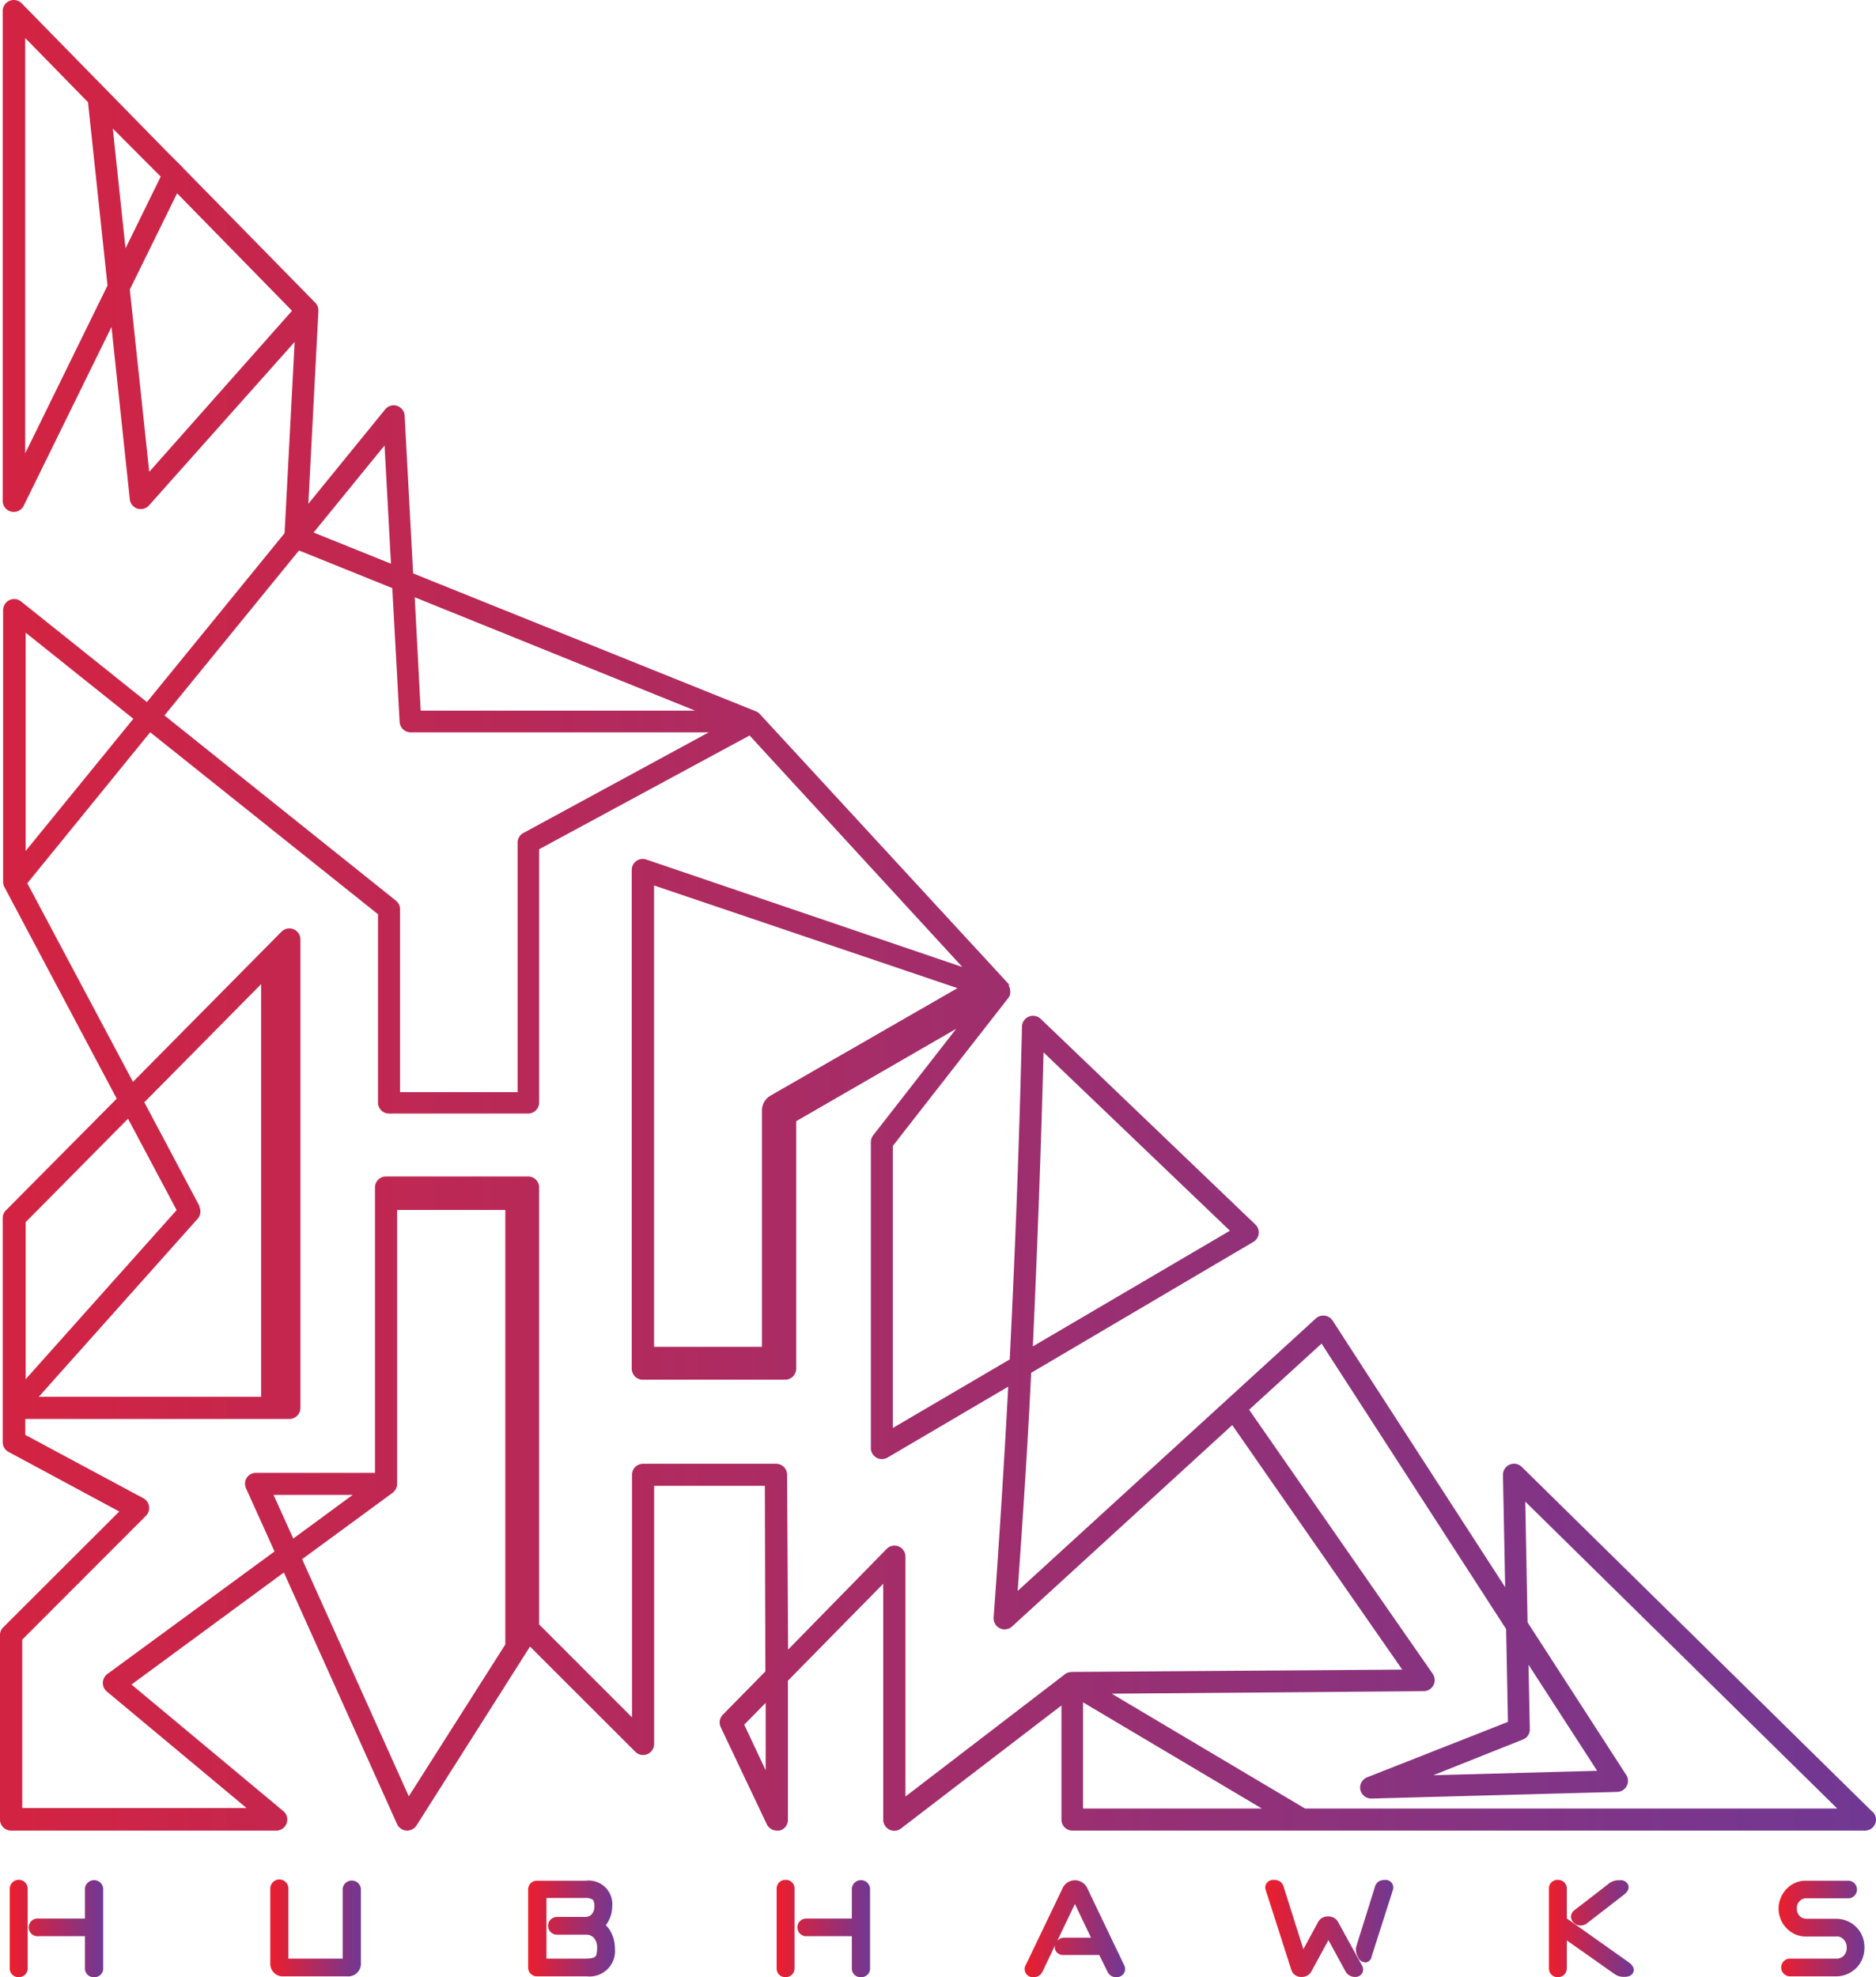 <svg xmlns="http://www.w3.org/2000/svg" xmlns:xlink="http://www.w3.org/1999/xlink" width="357.021" height="376.198" viewBox="0 0 357.021 376.198"><defs><style>.a{fill:url(#a);}.b{fill:url(#b);}.c{fill:url(#c);}.d{fill:url(#d);}.e{fill:url(#e);}.f{fill:url(#f);}.g{fill:url(#g);}.h{fill:url(#h);}.i{fill:url(#i);}</style><linearGradient id="a" y1="0.5" x2="1" y2="0.5" gradientUnits="objectBoundingBox"><stop offset="0" stop-color="#ec1e2d"/><stop offset="1" stop-color="#703894"/></linearGradient><linearGradient id="b" x1="0" y1="0.5" x2="1" y2="0.5" xlink:href="#a"/><linearGradient id="c" x1="-0.003" y1="0.501" x2="0.996" y2="0.501" xlink:href="#a"/><linearGradient id="d" x1="0" y1="0.5" x2="1.002" y2="0.5" xlink:href="#a"/><linearGradient id="e" x1="0" y1="0.5" x2="1" y2="0.5" xlink:href="#a"/><linearGradient id="f" x1="0.001" y1="0.499" x2="1" y2="0.499" xlink:href="#a"/><linearGradient id="g" x1="0.003" y1="0.5" x2="1" y2="0.5" xlink:href="#a"/><linearGradient id="h" x1="0" y1="0.5" x2="1.004" y2="0.5" xlink:href="#a"/><linearGradient id="i" x1="0.005" y1="0.5" x2="1.005" y2="0.5" xlink:href="#a"/></defs><g transform="translate(-183.79 -164.035)"><g transform="translate(183.79 164.035)"><path class="a" d="M540.085,508.714,473.4,443.136a2.107,2.107,0,0,0-3.582,1.551l.421,21.336-32.847-50.735a2.126,2.126,0,0,0-3.179-.4l-56.749,51.846c.977-13.809,1.915-27.752,2.566-41.5l42.27-24.9a2.081,2.081,0,0,0,.4-3.313l-40.872-39.148a2.107,2.107,0,0,0-3.543,1.475c-.479,21.068-1.283,42.365-2.337,63.338l-22.236,13.043V382.058l22.006-28.193a2.068,2.068,0,0,0,.326-.728.248.248,0,0,0,0-.115,1.8,1.8,0,0,0,0-.479,2.2,2.2,0,0,0-.249-.919.4.4,0,0,1,0-.115V351.3l-.134-.134-47.211-51.214a2.049,2.049,0,0,0-.517-.441l-.287-.134-65.234-26.239L260.8,243.183a2.088,2.088,0,0,0-3.716-1.245l-14.613,17.946,1.915-36.677a2.126,2.126,0,0,0-.613-1.59l-25.109-25.588-.268-.306-2.337-2.317-28.135-28.729a2.107,2.107,0,0,0-3.62,1.456v93.216a2.107,2.107,0,0,0,3.984.939l16.72-34.053,3.486,32.789a2.088,2.088,0,0,0,1.456,1.781,2.126,2.126,0,0,0,2.2-.613l27.714-31.1-1.915,36.39-26.2,32.138-23.96-19.153a2.088,2.088,0,0,0-2.2-.249,2.126,2.126,0,0,0-1.207,1.915V331.84a2.165,2.165,0,0,0,.268,1.015l21.355,40.22L184.939,394.3a2.049,2.049,0,0,0-.632,1.494v42.576a2.088,2.088,0,0,0,1.111,1.915l21.068,11.338L184.4,473.665a2.049,2.049,0,0,0-.613,1.456v35.126a2.107,2.107,0,0,0,2.107,2.088h50.62a2.107,2.107,0,0,0,1.3-3.62l-29-24.171,29-21.317,21.547,47.881a2.107,2.107,0,0,0,1.781,1.226h.134a2.145,2.145,0,0,0,1.781-.977l21.6-34.034L304.7,497.337a2.068,2.068,0,0,0,2.279.46,2.107,2.107,0,0,0,1.3-1.915V446.736h21.068l.1,35.317-8.082,8.216a2.107,2.107,0,0,0-.421,2.375l8.772,18.482a2.126,2.126,0,0,0,1.915,1.207h.479a2.069,2.069,0,0,0,1.628-2.049V483.816l18.138-18.444v44.874a2.126,2.126,0,0,0,1.188,1.915,2.088,2.088,0,0,0,2.2-.23l30.529-23.4v21.719a2.088,2.088,0,0,0,2.107,2.088H538.706a2.088,2.088,0,0,0,1.456-3.6Zm-157.7-144.449L417.854,398.2l-37.5,22.006c.843-18.54,1.551-37.328,2.03-55.926Zm-193.8-113.977V171.265l11.951,12.219,3.716,34.877ZM205.26,188.5l7.833,7.853,1.283,1.283-6.7,13.656Zm6.933,65.31-3.7-34.685,9-18.31,21.872,22.351ZM473.588,495.02a2.069,2.069,0,0,0,1.341-1.915l-.249-12.334,13.062,20.187-31.18.843ZM316.058,299.242h-52.21l-1.13-21.566Zm-59.086-50.448,1.226,22.5-14.728-5.937Zm-16.28,19.976,17.754,7.163,1.4,25.53a2.126,2.126,0,0,0,2.107,1.915h56.711l-35.279,19.153a2.088,2.088,0,0,0-1.092,1.915V371.83h-22.37v-34.8a2.088,2.088,0,0,0-.785-1.628l-44.051-35.241Zm-52.018,15.648,20.493,16.375-20.493,25.147Zm0,112.157,19.478-19.689,9.251,17.391-28.729,32.176Zm33.115-2.988-10.534-19.823,22.236-22.485v78.526H191.164l30.242-33.881a2.088,2.088,0,0,0,.287-2.337Zm14.058,54.872H250.92L239.6,456.772Zm44.108,25.779v2.681l-18.367,28.9-20.3-45.123,17.237-12.641a2.183,2.183,0,0,0,.843-1.7v-52.1h20.589Zm45.468,17.946,4.08-4.156v12.832Zm62.38-10.036a2.049,2.049,0,0,0-.728.134h-.115a1.243,1.243,0,0,0-.326.172l-30.529,23.4V460.181a2.107,2.107,0,0,0-1.3-1.915,2.069,2.069,0,0,0-2.279.479L333.774,477.9l-.192-33.268a2.088,2.088,0,0,0-2.107-2.088h-25.32a2.088,2.088,0,0,0-2.088,2.088v46.158L286.39,473.109V389.968a2.088,2.088,0,0,0-2.107-2.088H257.24a2.088,2.088,0,0,0-2.088,2.088v54.3H232.495a2.107,2.107,0,0,0-1.762.958,2.145,2.145,0,0,0-.153,1.915l5.458,12.085-31.832,23.328a2.145,2.145,0,0,0-.843,1.609,2.088,2.088,0,0,0,.747,1.7l26.6,22.179H188.023V476l23.519-23.539a2.107,2.107,0,0,0-.46-3.352L188.6,437.045v-3.026h50.256a2.126,2.126,0,0,0,2.107-2.107V342.776a2.107,2.107,0,0,0-3.6-1.475l-28.269,28.576-20.11-37.788,23.385-28.729,43.361,34.628V373.8a2.087,2.087,0,0,0,2.088,2.107h26.469a2.107,2.107,0,0,0,2.107-2.107V325.615l40.048-21.642,40.489,44.051-60.158-20.455a2.088,2.088,0,0,0-2.758,1.915v94.958a2.107,2.107,0,0,0,2.088,2.107h27.1a2.107,2.107,0,0,0,2.107-2.107V377.366l30.453-17.582-15.8,20.263a2.088,2.088,0,0,0-.441,1.3v58.109a2.109,2.109,0,0,0,3.16,1.915l22.983-13.5c-.766,14.384-1.7,29.15-2.777,43.917a2.1,2.1,0,0,0,3.524,1.7l41.887-38.305,32.349,46.522Zm-21.8-130.1L330.422,372.5a3.256,3.256,0,0,0-1.628,2.8v44.989H308.263V332.51Zm23.9,156.093V487.933l34.034,20.206Zm42.251,0-36.792-21.853,59.373-.479a2.107,2.107,0,0,0,1.724-3.294l-34.953-50.256,13.79-12.583,35.126,54.317.345,17.659L443.959,502.2a2.107,2.107,0,0,0-1.283,2.375,2.145,2.145,0,0,0,2.03,1.666l46.886-1.264a2.106,2.106,0,0,0,1.781-1.13,2.068,2.068,0,0,0-.1-2.107l-18.77-29.016-.44-22.983,59.373,58.4Z" transform="translate(-183.79 -164.035)"/><path class="b" d="M200.772,369.292a1.628,1.628,0,0,1-1.7-1.7V361.5h-8.848a1.685,1.685,0,1,1,0-3.352h8.849V352.4a1.743,1.743,0,0,1,3.467,0v15.111a1.647,1.647,0,0,1-1.762,1.781Zm-14.307,0a1.628,1.628,0,0,1-1.7-1.7V352.476a1.7,1.7,0,1,1,3.409,0v15.111a1.647,1.647,0,0,1-1.7,1.7Z" transform="translate(-182.903 6.892)"/><path class="c" d="M225.192,369.156H213.24a2.394,2.394,0,0,1-2.586-2.6V352.494a1.724,1.724,0,1,1,3.447,0v13.292h10.323V352.494a1.743,1.743,0,0,1,3.467,0v14.039a2.432,2.432,0,0,1-2.7,2.624Z" transform="translate(-159.211 6.875)"/><path class="d" d="M247.418,369.081h-9.385a1.666,1.666,0,0,1-1.762-1.762V352.648a1.666,1.666,0,0,1,1.762-1.762h9.212a4.5,4.5,0,0,1,5.018,4.98,5.746,5.746,0,0,1-.555,2.394,4.919,4.919,0,0,1-.67,1.092,4.71,4.71,0,0,1,1,1.341,6.589,6.589,0,0,1,.747,3.064,4.846,4.846,0,0,1-5.363,5.324Zm-7.661-3.371h7.355a6.741,6.741,0,0,0,1.379-.115,1.263,1.263,0,0,0,.555-.268.747.747,0,0,0,.23-.441,5.075,5.075,0,0,0,.115-1.187,2.7,2.7,0,0,0-.594-1.915,1.915,1.915,0,0,0-1.532-.632h-5.516a1.685,1.685,0,1,1,0-3.371h5.324a1.589,1.589,0,0,0,1.283-.5,2.088,2.088,0,0,0,.517-1.456,2.03,2.03,0,0,0-.287-1.322,2.66,2.66,0,0,0-1.571-.326h-7.259Z" transform="translate(-135.759 6.95)"/><path class="e" d="M276.972,369.293a1.628,1.628,0,0,1-1.7-1.7V361.5h-8.848a1.685,1.685,0,0,1,0-3.352h8.848V352.4a1.743,1.743,0,0,1,3.467,0v15.111a1.647,1.647,0,0,1-1.762,1.781Zm-14.307,0a1.628,1.628,0,0,1-1.7-1.7V352.477a1.628,1.628,0,0,1,1.7-1.685,1.609,1.609,0,0,1,1.7,1.685v15.111a1.647,1.647,0,0,1-1.7,1.7Z" transform="translate(-113.16 6.892)"/><path class="f" d="M303,369.256a1.724,1.724,0,0,1-1.609-1l-1.59-3.218h-6.78a1.628,1.628,0,0,1-1.456-.69,1.513,1.513,0,0,1-.172-1.149l-2.413,5.056a1.762,1.762,0,0,1-1.628,1,1.551,1.551,0,0,1-1.494-2.394l7.01-14.613a2.586,2.586,0,0,1,4.616,0l7.01,14.633a1.628,1.628,0,0,1,0,1.666,1.666,1.666,0,0,1-1.494.709Zm-7.833-13.924L291.8,362.38a1.647,1.647,0,0,1,1.36-.632h5.075Z" transform="translate(-90.603 6.928)"/><path class="g" d="M326.665,369.255a2.068,2.068,0,0,1-1.915-1.111l-3.218-5.9-3.218,5.918a2.049,2.049,0,0,1-1.915,1.092,1.915,1.915,0,0,1-1.915-1.3l-4.865-15.169a1.475,1.475,0,0,1,.172-1.4,1.551,1.551,0,0,1,1.321-.594,2.337,2.337,0,0,1,1.073.23,1.781,1.781,0,0,1,.843,1.149l3.735,11.8,2.777-5.114a2.108,2.108,0,0,1,.9-.9,2.587,2.587,0,0,1,1.053-.211,2.049,2.049,0,0,1,1.915,1.13l4.52,8.216a1.436,1.436,0,0,1,0,1.494A1.494,1.494,0,0,1,326.665,369.255Zm1.8-2.815a1.36,1.36,0,0,1-1.264-.881l-.153-.306a2.4,2.4,0,0,1-.268-.938,2.584,2.584,0,0,1,.1-1.015l3.5-11.185a1.743,1.743,0,0,1,.862-1.111,2.681,2.681,0,0,1,1.073-.211,1.475,1.475,0,0,1,1.283.594,1.513,1.513,0,0,1,.172,1.417l-4.022,12.583a1.341,1.341,0,0,1-1.283,1.13Z" transform="translate(-68.718 6.892)"/><path class="h" d="M339.406,369.293a1.628,1.628,0,0,1-1.7-1.7V352.477a1.609,1.609,0,0,1,1.7-1.685,1.628,1.628,0,0,1,1.7,1.685v5.65l11.817,8.37c.766.555,1.053,1.168.862,1.781s-.785.958-1.724.958h-.172a2.988,2.988,0,0,1-1.763-.575l-9.02-6.358v5.286a1.647,1.647,0,0,1-1.7,1.7Zm4.29-9.825a1.762,1.762,0,0,1-1.245-.5l-.1-.1a1.571,1.571,0,0,1-.46-1.13,1.59,1.59,0,0,1,.594-1.13l6.665-5.152a2.95,2.95,0,0,1,1.915-.594h.115a1.513,1.513,0,0,1,1.609.9c.326.938-.517,1.59-.785,1.82l-7.106,5.5a1.916,1.916,0,0,1-1.207.383Z" transform="translate(-42.924 6.892)"/><path class="i" d="M371.552,369.065H362.7a1.685,1.685,0,0,1,0-3.371h8.7a1.915,1.915,0,0,0,1.532-.555,2.2,2.2,0,0,0,.556-1.551,2.241,2.241,0,0,0-.575-1.532,1.781,1.781,0,0,0-1.513-.575h-5.746a4.9,4.9,0,0,1-2.029-.44,5.267,5.267,0,0,1-1.629-1.169,5.077,5.077,0,0,1-1.073-1.666,5.21,5.21,0,0,1-.4-2.049,5.1,5.1,0,0,1,.4-2.011,5.5,5.5,0,0,1,1.053-1.647,5.113,5.113,0,0,1,1.647-1.187,4.616,4.616,0,0,1,2.03-.441h8.274a1.685,1.685,0,0,1,0,3.352h-8.082a1.647,1.647,0,0,0-1.322.536,1.915,1.915,0,0,0-.536,1.4,2.087,2.087,0,0,0,.134.766,1.8,1.8,0,0,0,.364.613,1.493,1.493,0,0,0,.575.421,1.914,1.914,0,0,0,.785.153h5.631a5.209,5.209,0,0,1,2.126.44,5.325,5.325,0,0,1,1.686,1.13,4.9,4.9,0,0,1,1.168,1.762,5.63,5.63,0,0,1,.4,2.145,5.743,5.743,0,0,1-.4,2.145,5.305,5.305,0,0,1-1.149,1.743,5.744,5.744,0,0,1-1.7,1.149,5.208,5.208,0,0,1-2.049.44Z" transform="translate(-22.037 6.966)"/></g></g></svg>